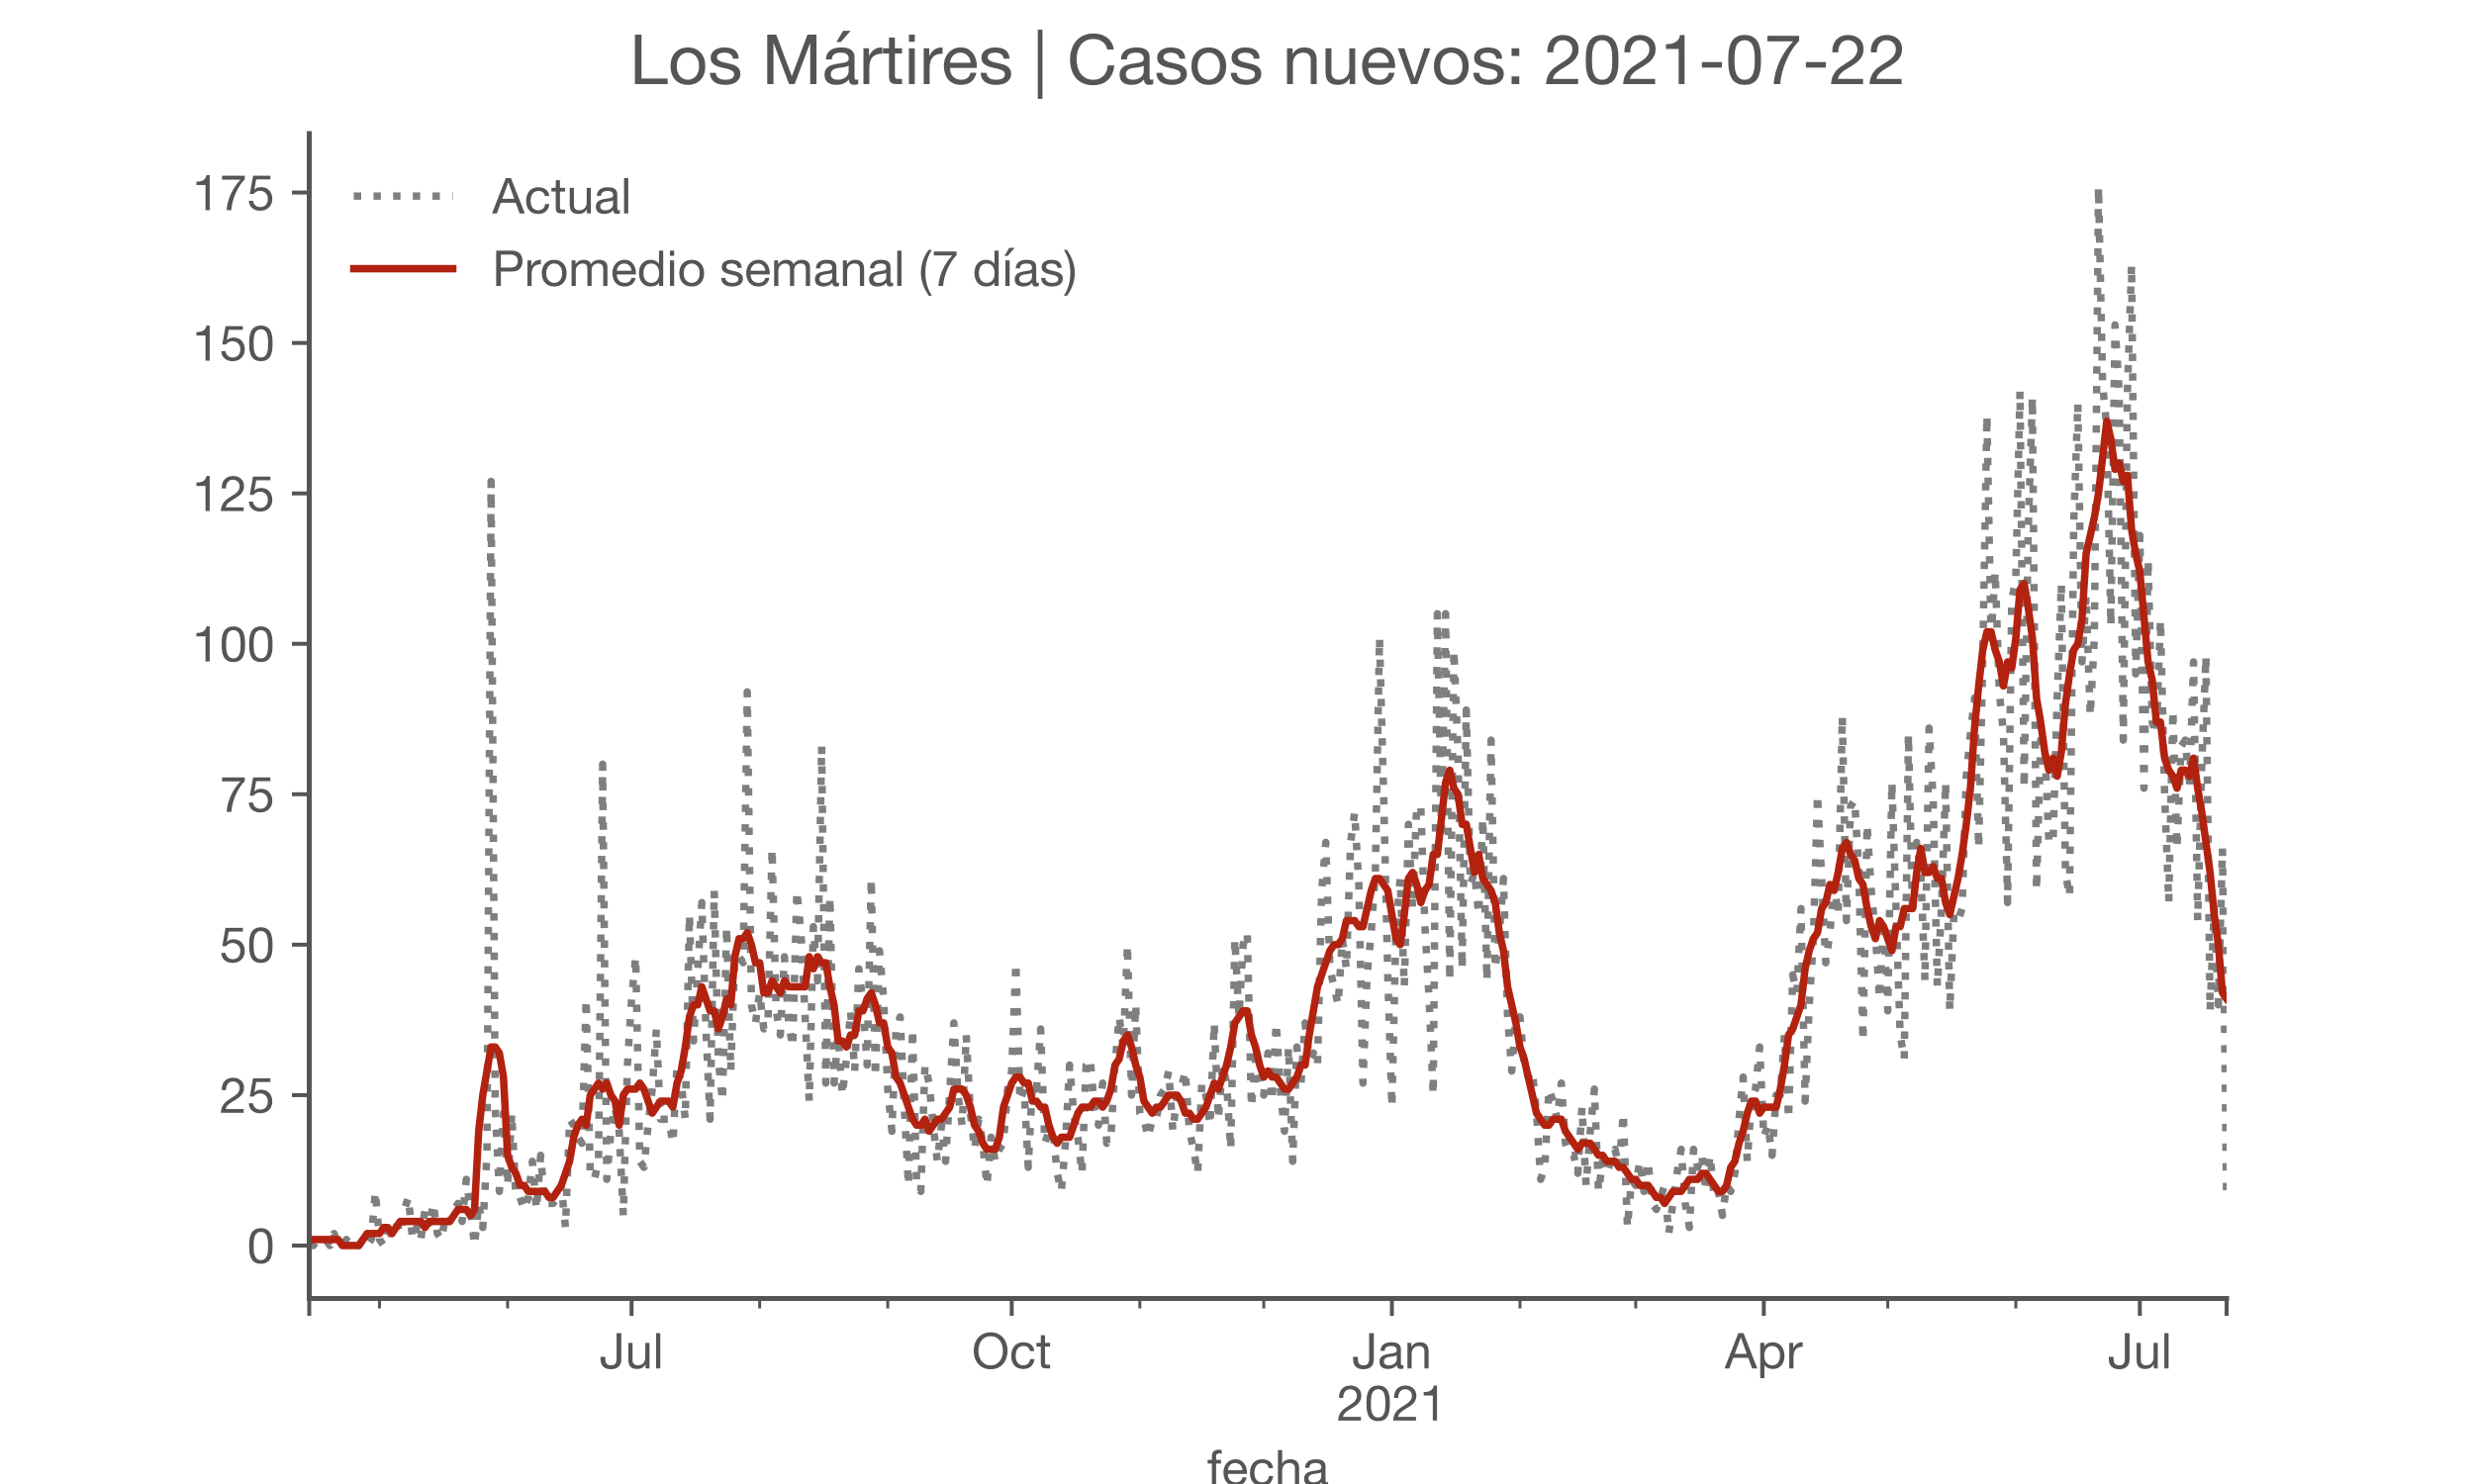 <?xml version="1.0" encoding="utf-8" standalone="no"?>
<!DOCTYPE svg PUBLIC "-//W3C//DTD SVG 1.1//EN"
  "http://www.w3.org/Graphics/SVG/1.1/DTD/svg11.dtd">
<!-- Created with matplotlib (https://matplotlib.org/) -->
<svg height="300pt" version="1.1" viewBox="0 0 500 300" width="500pt" xmlns="http://www.w3.org/2000/svg" xmlns:xlink="http://www.w3.org/1999/xlink">
 <defs>
  <style type="text/css">*{stroke-linecap:butt;stroke-linejoin:round;}</style>
 </defs>
 <g id="figure_1">
  <g id="patch_1">
   <path d="M 0 300 
L 500 300 
L 500 0 
L 0 0 
z
" style="fill:#ffffff;"/>
  </g>
  <g id="axes_1">
   <g id="patch_2">
    <path d="M 62.5 262.5 
L 450 262.5 
L 450 27 
L 62.5 27 
z
" style="fill:#ffffff;"/>
   </g>
   <g id="matplotlib.axis_1">
    <g id="xtick_1">
     <g id="line2d_1">
      <defs>
       <path d="M 0 0 
L 0 3.5 
" id="m7f5e886ab8" style="stroke:#555555;stroke-width:0.8;"/>
      </defs>
      <g>
       <use style="fill:#555555;stroke:#555555;stroke-width:0.8;" x="62.5" xlink:href="#m7f5e886ab8" y="262.5"/>
      </g>
     </g>
    </g>
    <g id="xtick_2">
     <g id="line2d_2">
      <g>
       <use style="fill:#555555;stroke:#555555;stroke-width:0.8;" x="127.64" xlink:href="#m7f5e886ab8" y="262.5"/>
      </g>
     </g>
     <g id="text_1">
      <!-- Jul -->
      <g style="fill:#555555;" transform="translate(121.155 276.641)scale(0.1 -0.1)">
       <defs>
        <path d="M 44.094 17.797 
L 44.094 71.406 
L 34.594 71.406 
L 34.594 19.203 
Q 34.594 13.297 32.141 9.797 
Q 29.703 6.297 23.203 6.297 
Q 19.703 6.297 17.453 7.344 
Q 15.203 8.406 13.953 10.297 
Q 12.703 12.203 12.203 14.797 
Q 11.703 17.406 11.703 20.5 
L 11.703 23.5 
L 2.203 23.5 
L 2.203 19.094 
Q 2.203 8.906 7.594 3.656 
Q 13 -1.594 23 -1.594 
Q 29 -1.594 33.047 0.047 
Q 37.094 1.703 39.547 4.453 
Q 42 7.203 43.047 10.703 
Q 44.094 14.203 44.094 17.797 
z
" id="HelveticaNeue-74"/>
        <path d="M 49.203 0 
L 49.203 51.703 
L 40.703 51.703 
L 40.703 22.5 
Q 40.703 19 39.75 16.047 
Q 38.797 13.094 36.891 10.891 
Q 35 8.703 32.141 7.5 
Q 29.297 6.297 25.406 6.297 
Q 20.5 6.297 17.703 9.094 
Q 14.906 11.906 14.906 16.703 
L 14.906 51.703 
L 6.406 51.703 
L 6.406 17.703 
Q 6.406 13.5 7.25 10.047 
Q 8.094 6.594 10.188 4.094 
Q 12.297 1.594 15.688 0.25 
Q 19.094 -1.094 24.203 -1.094 
Q 29.906 -1.094 34.094 1.156 
Q 38.297 3.406 41 8.203 
L 41.203 8.203 
L 41.203 0 
z
" id="HelveticaNeue-117"/>
        <path d="M 6.906 71.406 
L 6.906 0 
L 15.406 0 
L 15.406 71.406 
z
" id="HelveticaNeue-108"/>
       </defs>
       <use xlink:href="#HelveticaNeue-74"/>
       <use x="51.9" xlink:href="#HelveticaNeue-117"/>
       <use x="107.5" xlink:href="#HelveticaNeue-108"/>
      </g>
     </g>
    </g>
    <g id="xtick_3">
     <g id="line2d_3">
      <g>
       <use style="fill:#555555;stroke:#555555;stroke-width:0.8;" x="204.472" xlink:href="#m7f5e886ab8" y="262.5"/>
      </g>
     </g>
     <g id="text_2">
      <!-- Oct -->
      <g style="fill:#555555;" transform="translate(196.412 276.641)scale(0.1 -0.1)">
       <defs>
        <path d="M 13.297 35.703 
Q 13.297 41.094 14.688 46.344 
Q 16.094 51.594 19.094 55.797 
Q 22.094 60 26.797 62.547 
Q 31.5 65.094 38 65.094 
Q 44.5 65.094 49.203 62.547 
Q 53.906 60 56.906 55.797 
Q 59.906 51.594 61.297 46.344 
Q 62.703 41.094 62.703 35.703 
Q 62.703 30.297 61.297 25.047 
Q 59.906 19.797 56.906 15.594 
Q 53.906 11.406 49.203 8.844 
Q 44.5 6.297 38 6.297 
Q 31.5 6.297 26.797 8.844 
Q 22.094 11.406 19.094 15.594 
Q 16.094 19.797 14.688 25.047 
Q 13.297 30.297 13.297 35.703 
z
M 3.797 35.703 
Q 3.797 28.406 5.938 21.656 
Q 8.094 14.906 12.391 9.703 
Q 16.703 4.5 23.094 1.453 
Q 29.5 -1.594 38 -1.594 
Q 46.5 -1.594 52.891 1.453 
Q 59.297 4.5 63.594 9.703 
Q 67.906 14.906 70.047 21.656 
Q 72.203 28.406 72.203 35.703 
Q 72.203 43 70.047 49.75 
Q 67.906 56.5 63.594 61.703 
Q 59.297 66.906 52.891 70 
Q 46.5 73.094 38 73.094 
Q 29.5 73.094 23.094 70 
Q 16.703 66.906 12.391 61.703 
Q 8.094 56.5 5.938 49.75 
Q 3.797 43 3.797 35.703 
z
" id="HelveticaNeue-79"/>
        <path d="M 41.5 35.094 
L 50.297 35.094 
Q 49.797 39.703 47.891 43.047 
Q 46 46.406 43.047 48.594 
Q 40.094 50.797 36.25 51.844 
Q 32.406 52.906 28 52.906 
Q 21.906 52.906 17.297 50.75 
Q 12.703 48.594 9.641 44.844 
Q 6.594 41.094 5.094 36.047 
Q 3.594 31 3.594 25.203 
Q 3.594 19.406 5.141 14.547 
Q 6.703 9.703 9.75 6.203 
Q 12.797 2.703 17.344 0.797 
Q 21.906 -1.094 27.797 -1.094 
Q 37.703 -1.094 43.453 4.094 
Q 49.203 9.297 50.594 18.906 
L 41.906 18.906 
Q 41.094 12.906 37.547 9.594 
Q 34 6.297 27.703 6.297 
Q 23.703 6.297 20.797 7.891 
Q 17.906 9.5 16.094 12.141 
Q 14.297 14.797 13.438 18.188 
Q 12.594 21.594 12.594 25.203 
Q 12.594 29.094 13.391 32.75 
Q 14.203 36.406 16.047 39.203 
Q 17.906 42 21 43.703 
Q 24.094 45.406 28.703 45.406 
Q 34.094 45.406 37.297 42.703 
Q 40.5 40 41.5 35.094 
z
" id="HelveticaNeue-99"/>
        <path d="M 18.203 51.703 
L 18.203 67.203 
L 9.703 67.203 
L 9.703 51.703 
L 0.906 51.703 
L 0.906 44.203 
L 9.703 44.203 
L 9.703 11.297 
Q 9.703 7.703 10.391 5.5 
Q 11.094 3.297 12.547 2.094 
Q 14 0.906 16.344 0.453 
Q 18.703 0 22 0 
L 28.5 0 
L 28.5 7.5 
L 24.594 7.5 
Q 22.594 7.5 21.344 7.641 
Q 20.094 7.797 19.391 8.297 
Q 18.703 8.797 18.453 9.688 
Q 18.203 10.594 18.203 12.094 
L 18.203 44.203 
L 28.5 44.203 
L 28.5 51.703 
z
" id="HelveticaNeue-116"/>
       </defs>
       <use xlink:href="#HelveticaNeue-79"/>
       <use x="76" xlink:href="#HelveticaNeue-99"/>
       <use x="129.7" xlink:href="#HelveticaNeue-116"/>
      </g>
     </g>
    </g>
    <g id="xtick_4">
     <g id="line2d_4">
      <g>
       <use style="fill:#555555;stroke:#555555;stroke-width:0.8;" x="281.304" xlink:href="#m7f5e886ab8" y="262.5"/>
      </g>
     </g>
     <g id="text_3">
      <!-- Jan -->
      <g style="fill:#555555;" transform="translate(273.244 276.641)scale(0.1 -0.1)">
       <defs>
        <path d="M 52.203 0.203 
Q 50 -1.094 46.094 -1.094 
Q 42.797 -1.094 40.844 0.75 
Q 38.906 2.594 38.906 6.797 
Q 35.406 2.594 30.75 0.75 
Q 26.094 -1.094 20.703 -1.094 
Q 17.203 -1.094 14.047 -0.297 
Q 10.906 0.5 8.594 2.203 
Q 6.297 3.906 4.938 6.656 
Q 3.594 9.406 3.594 13.297 
Q 3.594 17.703 5.094 20.5 
Q 6.594 23.297 9.047 25.047 
Q 11.5 26.797 14.641 27.688 
Q 17.797 28.594 21.094 29.203 
Q 24.594 29.906 27.75 30.25 
Q 30.906 30.594 33.297 31.25 
Q 35.703 31.906 37.094 33.156 
Q 38.5 34.406 38.5 36.797 
Q 38.5 39.594 37.453 41.297 
Q 36.406 43 34.75 43.891 
Q 33.094 44.797 31.047 45.094 
Q 29 45.406 27 45.406 
Q 21.594 45.406 18 43.344 
Q 14.406 41.297 14.094 35.594 
L 5.594 35.594 
Q 5.797 40.406 7.594 43.703 
Q 9.406 47 12.406 49.047 
Q 15.406 51.094 19.25 52 
Q 23.094 52.906 27.5 52.906 
Q 31 52.906 34.453 52.406 
Q 37.906 51.906 40.703 50.344 
Q 43.5 48.797 45.203 46 
Q 46.906 43.203 46.906 38.703 
L 46.906 12.094 
Q 46.906 9.094 47.25 7.688 
Q 47.594 6.297 49.594 6.297 
Q 50.703 6.297 52.203 6.797 
z
M 38.406 26.703 
Q 36.797 25.5 34.188 24.953 
Q 31.594 24.406 28.75 24.047 
Q 25.906 23.703 23 23.25 
Q 20.094 22.797 17.797 21.797 
Q 15.5 20.797 14.047 18.938 
Q 12.594 17.094 12.594 13.906 
Q 12.594 11.797 13.438 10.344 
Q 14.297 8.906 15.641 8 
Q 17 7.094 18.797 6.688 
Q 20.594 6.297 22.594 6.297 
Q 26.797 6.297 29.797 7.438 
Q 32.797 8.594 34.688 10.344 
Q 36.594 12.094 37.5 14.141 
Q 38.406 16.203 38.406 18 
z
" id="HelveticaNeue-97"/>
        <path d="M 6.406 51.703 
L 6.406 0 
L 14.906 0 
L 14.906 29.203 
Q 14.906 32.703 15.844 35.641 
Q 16.797 38.594 18.688 40.797 
Q 20.594 43 23.438 44.203 
Q 26.297 45.406 30.203 45.406 
Q 35.094 45.406 37.891 42.594 
Q 40.703 39.797 40.703 35 
L 40.703 0 
L 49.203 0 
L 49.203 34 
Q 49.203 38.203 48.344 41.641 
Q 47.5 45.094 45.391 47.594 
Q 43.297 50.094 39.891 51.5 
Q 36.5 52.906 31.406 52.906 
Q 19.906 52.906 14.594 43.5 
L 14.406 43.5 
L 14.406 51.703 
z
" id="HelveticaNeue-110"/>
       </defs>
       <use xlink:href="#HelveticaNeue-74"/>
       <use x="51.9" xlink:href="#HelveticaNeue-97"/>
       <use x="105.6" xlink:href="#HelveticaNeue-110"/>
      </g>
      <!-- 2021 -->
      <g style="fill:#555555;" transform="translate(270.185 287.18)scale(0.1 -0.1)">
       <defs>
        <path d="M 4.406 45.797 
L 12.906 45.797 
Q 12.797 49 13.547 52.141 
Q 14.297 55.297 16 57.797 
Q 17.703 60.297 20.344 61.844 
Q 23 63.406 26.703 63.406 
Q 29.5 63.406 32 62.5 
Q 34.5 61.594 36.344 59.891 
Q 38.203 58.203 39.297 55.844 
Q 40.406 53.5 40.406 50.594 
Q 40.406 46.906 39.25 44.094 
Q 38.094 41.297 35.844 38.891 
Q 33.594 36.5 30.188 34.141 
Q 26.797 31.797 22.297 29 
Q 18.594 26.797 15.188 24.297 
Q 11.797 21.797 9.094 18.5 
Q 6.406 15.203 4.656 10.75 
Q 2.906 6.297 2.406 0 
L 48.703 0 
L 48.703 7.5 
L 12.297 7.5 
Q 12.906 10.797 14.844 13.344 
Q 16.797 15.906 19.547 18.094 
Q 22.297 20.297 25.594 22.25 
Q 28.906 24.203 32.203 26.203 
Q 35.5 28.297 38.594 30.594 
Q 41.703 32.906 44.094 35.75 
Q 46.5 38.594 47.953 42.188 
Q 49.406 45.797 49.406 50.5 
Q 49.406 55.5 47.656 59.297 
Q 45.906 63.094 42.906 65.641 
Q 39.906 68.203 35.844 69.547 
Q 31.797 70.906 27.203 70.906 
Q 21.594 70.906 17.188 69 
Q 12.797 67.094 9.844 63.75 
Q 6.906 60.406 5.5 55.797 
Q 4.094 51.203 4.406 45.797 
z
" id="HelveticaNeue-50"/>
        <path d="M 13.203 34.906 
Q 13.203 37.5 13.25 40.641 
Q 13.297 43.797 13.75 46.938 
Q 14.203 50.094 15.047 53.094 
Q 15.906 56.094 17.547 58.344 
Q 19.203 60.594 21.703 62 
Q 24.203 63.406 27.797 63.406 
Q 31.406 63.406 33.906 62 
Q 36.406 60.594 38.047 58.344 
Q 39.703 56.094 40.547 53.094 
Q 41.406 50.094 41.844 46.938 
Q 42.297 43.797 42.344 40.641 
Q 42.406 37.5 42.406 34.906 
Q 42.406 30.906 42.156 25.953 
Q 41.906 21 40.547 16.641 
Q 39.203 12.297 36.203 9.297 
Q 33.203 6.297 27.797 6.297 
Q 22.406 6.297 19.406 9.297 
Q 16.406 12.297 15.047 16.641 
Q 13.703 21 13.453 25.953 
Q 13.203 30.906 13.203 34.906 
z
M 4.203 34.797 
Q 4.203 30.906 4.391 26.703 
Q 4.594 22.5 5.391 18.5 
Q 6.203 14.5 7.703 10.953 
Q 9.203 7.406 11.797 4.703 
Q 14.406 2 18.344 0.453 
Q 22.297 -1.094 27.797 -1.094 
Q 33.406 -1.094 37.297 0.453 
Q 41.203 2 43.797 4.703 
Q 46.406 7.406 47.906 10.953 
Q 49.406 14.5 50.203 18.5 
Q 51 22.5 51.203 26.703 
Q 51.406 30.906 51.406 34.797 
Q 51.406 38.703 51.203 42.891 
Q 51 47.094 50.203 51.094 
Q 49.406 55.094 47.906 58.688 
Q 46.406 62.297 43.797 65 
Q 41.203 67.703 37.25 69.297 
Q 33.297 70.906 27.797 70.906 
Q 22.297 70.906 18.344 69.297 
Q 14.406 67.703 11.797 65 
Q 9.203 62.297 7.703 58.688 
Q 6.203 55.094 5.391 51.094 
Q 4.594 47.094 4.391 42.891 
Q 4.203 38.703 4.203 34.797 
z
" id="HelveticaNeue-48"/>
        <path d="M 35.594 0 
L 35.594 70.906 
L 29.094 70.906 
Q 28.406 66.906 26.5 64.297 
Q 24.594 61.703 21.844 60.203 
Q 19.094 58.703 15.688 58.141 
Q 12.297 57.594 8.703 57.594 
L 8.703 50.797 
L 27.094 50.797 
L 27.094 0 
z
" id="HelveticaNeue-49"/>
       </defs>
       <use xlink:href="#HelveticaNeue-50"/>
       <use x="55.6" xlink:href="#HelveticaNeue-48"/>
       <use x="111.2" xlink:href="#HelveticaNeue-50"/>
       <use x="166.8" xlink:href="#HelveticaNeue-49"/>
      </g>
     </g>
    </g>
    <g id="xtick_5">
     <g id="line2d_5">
      <g>
       <use style="fill:#555555;stroke:#555555;stroke-width:0.8;" x="356.466" xlink:href="#m7f5e886ab8" y="262.5"/>
      </g>
     </g>
     <g id="text_4">
      <!-- Apr -->
      <g style="fill:#555555;" transform="translate(348.596 276.641)scale(0.1 -0.1)">
       <defs>
        <path d="M 20.094 29.5 
L 32.203 62.797 
L 32.406 62.797 
L 44.297 29.5 
z
M 27.203 71.406 
L -0.594 0 
L 9.094 0 
L 17.094 21.5 
L 47.297 21.5 
L 55.094 0 
L 65.594 0 
L 37.703 71.406 
z
" id="HelveticaNeue-65"/>
        <path d="M 6.703 51.703 
L 6.703 -19.703 
L 15.203 -19.703 
L 15.203 6.906 
L 15.406 6.906 
Q 16.797 4.594 18.844 3.047 
Q 20.906 1.5 23.203 0.594 
Q 25.5 -0.297 27.844 -0.688 
Q 30.203 -1.094 32.094 -1.094 
Q 38 -1.094 42.453 1 
Q 46.906 3.094 49.844 6.75 
Q 52.797 10.406 54.25 15.297 
Q 55.703 20.203 55.703 25.703 
Q 55.703 31.203 54.203 36.094 
Q 52.703 41 49.75 44.75 
Q 46.797 48.5 42.344 50.703 
Q 37.906 52.906 31.906 52.906 
Q 26.5 52.906 22 50.953 
Q 17.5 49 15.406 44.703 
L 15.203 44.703 
L 15.203 51.703 
z
M 46.703 26.297 
Q 46.703 22.5 45.891 18.891 
Q 45.094 15.297 43.297 12.5 
Q 41.5 9.703 38.547 8 
Q 35.594 6.297 31.203 6.297 
Q 26.797 6.297 23.688 7.938 
Q 20.594 9.594 18.641 12.297 
Q 16.703 15 15.797 18.547 
Q 14.906 22.094 14.906 25.906 
Q 14.906 29.5 15.75 33 
Q 16.594 36.5 18.5 39.25 
Q 20.406 42 23.406 43.703 
Q 26.406 45.406 30.703 45.406 
Q 34.797 45.406 37.844 43.797 
Q 40.906 42.203 42.844 39.5 
Q 44.797 36.797 45.75 33.344 
Q 46.703 29.906 46.703 26.297 
z
" id="HelveticaNeue-112"/>
        <path d="M 6.094 51.703 
L 6.094 0 
L 14.594 0 
L 14.594 23 
Q 14.594 28 15.594 31.844 
Q 16.594 35.703 18.797 38.391 
Q 21 41.094 24.594 42.5 
Q 28.203 43.906 33.297 43.906 
L 33.297 52.906 
Q 26.406 53.094 21.906 50.094 
Q 17.406 47.094 14.297 40.797 
L 14.094 40.797 
L 14.094 51.703 
z
" id="HelveticaNeue-114"/>
       </defs>
       <use xlink:href="#HelveticaNeue-65"/>
       <use x="64.8" xlink:href="#HelveticaNeue-112"/>
       <use x="124.1" xlink:href="#HelveticaNeue-114"/>
      </g>
     </g>
    </g>
    <g id="xtick_6">
     <g id="line2d_6">
      <g>
       <use style="fill:#555555;stroke:#555555;stroke-width:0.8;" x="432.462" xlink:href="#m7f5e886ab8" y="262.5"/>
      </g>
     </g>
     <g id="text_5">
      <!-- Jul -->
      <g style="fill:#555555;" transform="translate(425.977 276.641)scale(0.1 -0.1)">
       <use xlink:href="#HelveticaNeue-74"/>
       <use x="51.9" xlink:href="#HelveticaNeue-117"/>
       <use x="107.5" xlink:href="#HelveticaNeue-108"/>
      </g>
     </g>
    </g>
    <g id="xtick_7">
     <g id="line2d_7">
      <g>
       <use style="fill:#555555;stroke:#555555;stroke-width:0.8;" x="450" xlink:href="#m7f5e886ab8" y="262.5"/>
      </g>
     </g>
    </g>
    <g id="xtick_8">
     <g id="line2d_8">
      <defs>
       <path d="M 0 0 
L 0 2 
" id="m042c0985df" style="stroke:#555555;stroke-width:0.6;"/>
      </defs>
      <g>
       <use style="fill:#555555;stroke:#555555;stroke-width:0.6;" x="76.697" xlink:href="#m042c0985df" y="262.5"/>
      </g>
     </g>
    </g>
    <g id="xtick_9">
     <g id="line2d_9">
      <g>
       <use style="fill:#555555;stroke:#555555;stroke-width:0.6;" x="102.586" xlink:href="#m042c0985df" y="262.5"/>
      </g>
     </g>
    </g>
    <g id="xtick_10">
     <g id="line2d_10">
      <g>
       <use style="fill:#555555;stroke:#555555;stroke-width:0.6;" x="153.529" xlink:href="#m042c0985df" y="262.5"/>
      </g>
     </g>
    </g>
    <g id="xtick_11">
     <g id="line2d_11">
      <g>
       <use style="fill:#555555;stroke:#555555;stroke-width:0.6;" x="179.418" xlink:href="#m042c0985df" y="262.5"/>
      </g>
     </g>
    </g>
    <g id="xtick_12">
     <g id="line2d_12">
      <g>
       <use style="fill:#555555;stroke:#555555;stroke-width:0.6;" x="230.361" xlink:href="#m042c0985df" y="262.5"/>
      </g>
     </g>
    </g>
    <g id="xtick_13">
     <g id="line2d_13">
      <g>
       <use style="fill:#555555;stroke:#555555;stroke-width:0.6;" x="255.415" xlink:href="#m042c0985df" y="262.5"/>
      </g>
     </g>
    </g>
    <g id="xtick_14">
     <g id="line2d_14">
      <g>
       <use style="fill:#555555;stroke:#555555;stroke-width:0.6;" x="307.193" xlink:href="#m042c0985df" y="262.5"/>
      </g>
     </g>
    </g>
    <g id="xtick_15">
     <g id="line2d_15">
      <g>
       <use style="fill:#555555;stroke:#555555;stroke-width:0.6;" x="330.577" xlink:href="#m042c0985df" y="262.5"/>
      </g>
     </g>
    </g>
    <g id="xtick_16">
     <g id="line2d_16">
      <g>
       <use style="fill:#555555;stroke:#555555;stroke-width:0.6;" x="381.519" xlink:href="#m042c0985df" y="262.5"/>
      </g>
     </g>
    </g>
    <g id="xtick_17">
     <g id="line2d_17">
      <g>
       <use style="fill:#555555;stroke:#555555;stroke-width:0.6;" x="407.408" xlink:href="#m042c0985df" y="262.5"/>
      </g>
     </g>
    </g>
    <g id="text_6">
     <!-- fecha -->
     <g style="fill:#555555;" transform="translate(243.935 300.291)scale(0.1 -0.1)">
      <defs>
       <path d="M 9.906 44.203 
L 9.906 0 
L 18.406 0 
L 18.406 44.203 
L 28.406 44.203 
L 28.406 51.703 
L 18.406 51.703 
L 18.406 58.906 
Q 18.406 62.297 20.094 63.5 
Q 21.797 64.703 24.906 64.703 
Q 26 64.703 27.297 64.547 
Q 28.594 64.406 29.703 64 
L 29.703 71.406 
Q 28.5 71.797 26.953 72 
Q 25.406 72.203 24.203 72.203 
Q 17.203 72.203 13.547 68.953 
Q 9.906 65.703 9.906 59.406 
L 9.906 51.703 
L 1.203 51.703 
L 1.203 44.203 
z
" id="HelveticaNeue-102"/>
       <path d="M 42.297 30.797 
L 12.594 30.797 
Q 12.797 33.797 13.891 36.438 
Q 15 39.094 16.891 41.094 
Q 18.797 43.094 21.438 44.25 
Q 24.094 45.406 27.406 45.406 
Q 30.594 45.406 33.25 44.25 
Q 35.906 43.094 37.844 41.141 
Q 39.797 39.203 40.938 36.5 
Q 42.094 33.797 42.297 30.797 
z
M 50.5 16.406 
L 42.094 16.406 
Q 41 11.297 37.547 8.797 
Q 34.094 6.297 28.703 6.297 
Q 24.5 6.297 21.391 7.688 
Q 18.297 9.094 16.297 11.438 
Q 14.297 13.797 13.391 16.844 
Q 12.5 19.906 12.594 23.297 
L 51.297 23.297 
Q 51.5 28 50.453 33.203 
Q 49.406 38.406 46.656 42.797 
Q 43.906 47.203 39.344 50.047 
Q 34.797 52.906 27.906 52.906 
Q 22.594 52.906 18.141 50.906 
Q 13.703 48.906 10.453 45.297 
Q 7.203 41.703 5.391 36.797 
Q 3.594 31.906 3.594 26 
Q 3.797 20.094 5.344 15.094 
Q 6.906 10.094 10 6.5 
Q 13.094 2.906 17.641 0.906 
Q 22.203 -1.094 28.406 -1.094 
Q 37.203 -1.094 43 3.297 
Q 48.797 7.703 50.5 16.406 
z
" id="HelveticaNeue-101"/>
       <path d="M 6.406 71.406 
L 6.406 0 
L 14.906 0 
L 14.906 29.203 
Q 14.906 32.703 15.844 35.641 
Q 16.797 38.594 18.688 40.797 
Q 20.594 43 23.438 44.203 
Q 26.297 45.406 30.203 45.406 
Q 35.094 45.406 37.891 42.594 
Q 40.703 39.797 40.703 35 
L 40.703 0 
L 49.203 0 
L 49.203 34 
Q 49.203 38.203 48.344 41.641 
Q 47.5 45.094 45.391 47.594 
Q 43.297 50.094 39.891 51.5 
Q 36.5 52.906 31.406 52.906 
Q 29.094 52.906 26.641 52.406 
Q 24.203 51.906 21.953 50.844 
Q 19.703 49.797 17.891 48.141 
Q 16.094 46.5 15.094 44.094 
L 14.906 44.094 
L 14.906 71.406 
z
" id="HelveticaNeue-104"/>
      </defs>
      <use xlink:href="#HelveticaNeue-102"/>
      <use x="29.6" xlink:href="#HelveticaNeue-101"/>
      <use x="83.3" xlink:href="#HelveticaNeue-99"/>
      <use x="137" xlink:href="#HelveticaNeue-104"/>
      <use x="192.6" xlink:href="#HelveticaNeue-97"/>
     </g>
    </g>
   </g>
   <g id="matplotlib.axis_2">
    <g id="ytick_1">
     <g id="line2d_18">
      <defs>
       <path d="M 0 0 
L -3.5 0 
" id="m186959554f" style="stroke:#555555;stroke-width:0.8;"/>
      </defs>
      <g>
       <use style="fill:#555555;stroke:#555555;stroke-width:0.8;" x="62.5" xlink:href="#m186959554f" y="251.795"/>
      </g>
     </g>
     <g id="text_7">
      <!-- 0 -->
      <g style="fill:#555555;" transform="translate(49.941 255.366)scale(0.1 -0.1)">
       <use xlink:href="#HelveticaNeue-48"/>
      </g>
     </g>
    </g>
    <g id="ytick_2">
     <g id="line2d_19">
      <g>
       <use style="fill:#555555;stroke:#555555;stroke-width:0.8;" x="62.5" xlink:href="#m186959554f" y="221.385"/>
      </g>
     </g>
     <g id="text_8">
      <!-- 25 -->
      <g style="fill:#555555;" transform="translate(44.381 224.955)scale(0.1 -0.1)">
       <defs>
        <path d="M 47 62.203 
L 47 69.703 
L 12 69.703 
L 5.406 32.906 
L 12.703 32.5 
Q 15.203 35.5 18.453 37.344 
Q 21.703 39.203 25.906 39.203 
Q 29.5 39.203 32.453 38 
Q 35.406 36.797 37.5 34.641 
Q 39.594 32.5 40.75 29.547 
Q 41.906 26.594 41.906 23.094 
Q 41.906 18.906 40.703 15.75 
Q 39.5 12.594 37.453 10.5 
Q 35.406 8.406 32.656 7.344 
Q 29.906 6.297 26.906 6.297 
Q 23.703 6.297 21.047 7.25 
Q 18.406 8.203 16.453 9.953 
Q 14.5 11.703 13.344 14.047 
Q 12.203 16.406 12 19.094 
L 3.5 19.094 
Q 3.594 14.297 5.391 10.5 
Q 7.203 6.703 10.297 4.141 
Q 13.406 1.594 17.453 0.25 
Q 21.5 -1.094 26.094 -1.094 
Q 32.297 -1.094 36.938 0.844 
Q 41.594 2.797 44.688 6.094 
Q 47.797 9.406 49.344 13.656 
Q 50.906 17.906 50.906 22.406 
Q 50.906 28.5 49.094 33.047 
Q 47.297 37.594 44.188 40.641 
Q 41.094 43.703 36.891 45.203 
Q 32.703 46.703 28 46.703 
Q 24.406 46.703 20.75 45.453 
Q 17.094 44.203 14.797 41.594 
L 14.594 41.797 
L 18.406 62.203 
z
" id="HelveticaNeue-53"/>
       </defs>
       <use xlink:href="#HelveticaNeue-50"/>
       <use x="55.6" xlink:href="#HelveticaNeue-53"/>
      </g>
     </g>
    </g>
    <g id="ytick_3">
     <g id="line2d_20">
      <g>
       <use style="fill:#555555;stroke:#555555;stroke-width:0.8;" x="62.5" xlink:href="#m186959554f" y="190.974"/>
      </g>
     </g>
     <g id="text_9">
      <!-- 50 -->
      <g style="fill:#555555;" transform="translate(44.381 194.544)scale(0.1 -0.1)">
       <use xlink:href="#HelveticaNeue-53"/>
       <use x="55.6" xlink:href="#HelveticaNeue-48"/>
      </g>
     </g>
    </g>
    <g id="ytick_4">
     <g id="line2d_21">
      <g>
       <use style="fill:#555555;stroke:#555555;stroke-width:0.8;" x="62.5" xlink:href="#m186959554f" y="160.564"/>
      </g>
     </g>
     <g id="text_10">
      <!-- 75 -->
      <g style="fill:#555555;" transform="translate(44.381 164.134)scale(0.1 -0.1)">
       <defs>
        <path d="M 50.906 62.406 
L 50.906 69.703 
L 5 69.703 
L 5 61.703 
L 42.203 61.703 
Q 36.594 55.797 31.75 48.797 
Q 26.906 41.797 23.203 33.938 
Q 19.5 26.094 17.141 17.547 
Q 14.797 9 14.203 0 
L 23.703 0 
Q 24.203 8.297 26.5 17.094 
Q 28.797 25.906 32.438 34.203 
Q 36.094 42.5 40.797 49.797 
Q 45.5 57.094 50.906 62.406 
z
" id="HelveticaNeue-55"/>
       </defs>
       <use xlink:href="#HelveticaNeue-55"/>
       <use x="55.6" xlink:href="#HelveticaNeue-53"/>
      </g>
     </g>
    </g>
    <g id="ytick_5">
     <g id="line2d_22">
      <g>
       <use style="fill:#555555;stroke:#555555;stroke-width:0.8;" x="62.5" xlink:href="#m186959554f" y="130.153"/>
      </g>
     </g>
     <g id="text_11">
      <!-- 100 -->
      <g style="fill:#555555;" transform="translate(38.822 133.723)scale(0.1 -0.1)">
       <use xlink:href="#HelveticaNeue-49"/>
       <use x="55.6" xlink:href="#HelveticaNeue-48"/>
       <use x="111.2" xlink:href="#HelveticaNeue-48"/>
      </g>
     </g>
    </g>
    <g id="ytick_6">
     <g id="line2d_23">
      <g>
       <use style="fill:#555555;stroke:#555555;stroke-width:0.8;" x="62.5" xlink:href="#m186959554f" y="99.742"/>
      </g>
     </g>
     <g id="text_12">
      <!-- 125 -->
      <g style="fill:#555555;" transform="translate(38.822 103.313)scale(0.1 -0.1)">
       <use xlink:href="#HelveticaNeue-49"/>
       <use x="55.6" xlink:href="#HelveticaNeue-50"/>
       <use x="111.2" xlink:href="#HelveticaNeue-53"/>
      </g>
     </g>
    </g>
    <g id="ytick_7">
     <g id="line2d_24">
      <g>
       <use style="fill:#555555;stroke:#555555;stroke-width:0.8;" x="62.5" xlink:href="#m186959554f" y="69.332"/>
      </g>
     </g>
     <g id="text_13">
      <!-- 150 -->
      <g style="fill:#555555;" transform="translate(38.822 72.902)scale(0.1 -0.1)">
       <use xlink:href="#HelveticaNeue-49"/>
       <use x="55.6" xlink:href="#HelveticaNeue-53"/>
       <use x="111.2" xlink:href="#HelveticaNeue-48"/>
      </g>
     </g>
    </g>
    <g id="ytick_8">
     <g id="line2d_25">
      <g>
       <use style="fill:#555555;stroke:#555555;stroke-width:0.8;" x="62.5" xlink:href="#m186959554f" y="38.921"/>
      </g>
     </g>
     <g id="text_14">
      <!-- 175 -->
      <g style="fill:#555555;" transform="translate(38.822 42.491)scale(0.1 -0.1)">
       <use xlink:href="#HelveticaNeue-49"/>
       <use x="55.6" xlink:href="#HelveticaNeue-55"/>
       <use x="111.2" xlink:href="#HelveticaNeue-53"/>
      </g>
     </g>
    </g>
   </g>
   <g id="line2d_26">
    <path clip-path="url(#p216aadcd17)" d="M 62.5 251.795 
L 63.335 251.795 
L 64.17 250.579 
L 65.841 250.579 
L 66.676 251.795 
L 67.511 249.363 
L 68.346 251.795 
L 69.181 251.795 
L 70.016 250.579 
L 70.851 251.795 
L 72.522 251.795 
L 73.357 250.579 
L 74.192 251.795 
L 75.027 250.579 
L 75.862 240.848 
L 76.697 250.579 
L 77.532 251.795 
L 78.367 249.363 
L 79.203 249.363 
L 80.038 246.93 
L 80.873 249.363 
L 81.708 244.497 
L 82.543 242.064 
L 83.378 250.579 
L 84.213 248.146 
L 85.048 250.579 
L 85.884 244.497 
L 86.719 248.146 
L 87.554 243.28 
L 88.389 249.363 
L 89.224 250.579 
L 90.059 245.713 
L 90.894 246.93 
L 91.73 244.497 
L 92.565 243.28 
L 93.4 246.93 
L 94.235 238.415 
L 95.07 244.497 
L 95.905 251.795 
L 96.74 243.28 
L 97.575 248.146 
L 98.411 233.549 
L 99.246 97.309 
L 100.081 223.818 
L 100.916 240.848 
L 101.751 225.034 
L 102.586 239.631 
L 103.421 225.034 
L 104.256 242.064 
L 105.092 242.064 
L 105.927 244.497 
L 106.762 242.064 
L 107.597 234.765 
L 108.432 244.497 
L 109.267 233.549 
L 110.102 243.28 
L 111.773 243.28 
L 112.608 242.064 
L 113.443 239.631 
L 114.278 248.146 
L 115.113 226.251 
L 115.948 227.467 
L 116.783 229.9 
L 117.619 231.116 
L 118.454 201.922 
L 119.289 237.198 
L 120.124 238.415 
L 120.959 234.765 
L 121.794 154.481 
L 122.629 238.415 
L 123.464 228.683 
L 124.3 223.818 
L 125.135 228.683 
L 125.97 245.713 
L 126.805 215.303 
L 127.64 201.922 
L 128.475 193.407 
L 129.31 234.765 
L 130.145 235.982 
L 130.981 227.467 
L 131.816 220.168 
L 132.651 208.004 
L 133.486 226.251 
L 135.156 226.251 
L 135.991 231.116 
L 136.827 215.303 
L 137.662 218.952 
L 138.497 226.251 
L 139.332 184.892 
L 140.167 210.437 
L 141.837 182.459 
L 142.672 208.004 
L 143.508 226.251 
L 144.343 180.026 
L 145.178 214.086 
L 146.013 222.601 
L 146.848 187.325 
L 147.683 216.519 
L 148.518 193.407 
L 149.353 193.407 
L 150.189 194.623 
L 151.024 139.884 
L 151.859 203.138 
L 152.694 206.788 
L 153.529 200.706 
L 154.364 208.004 
L 155.199 206.788 
L 156.034 171.511 
L 156.87 204.355 
L 157.705 209.221 
L 158.54 193.407 
L 159.375 206.788 
L 160.21 211.653 
L 161.045 180.026 
L 161.88 188.541 
L 163.551 222.601 
L 164.386 187.325 
L 165.221 198.273 
L 166.056 150.832 
L 166.891 218.952 
L 167.726 181.243 
L 168.561 218.952 
L 169.397 209.221 
L 170.232 221.385 
L 171.067 214.086 
L 171.902 204.355 
L 172.737 216.519 
L 173.572 195.84 
L 174.407 203.138 
L 175.242 215.303 
L 176.078 177.593 
L 176.913 217.736 
L 177.748 192.191 
L 178.583 201.922 
L 179.418 220.168 
L 180.253 228.683 
L 181.088 208.004 
L 181.923 205.571 
L 182.759 223.818 
L 183.594 239.631 
L 184.429 208.004 
L 185.264 239.631 
L 186.099 240.848 
L 186.934 215.303 
L 187.769 218.952 
L 188.605 227.467 
L 189.44 234.765 
L 190.275 227.467 
L 191.11 234.765 
L 192.78 206.788 
L 193.615 221.385 
L 194.45 227.467 
L 195.286 209.221 
L 196.121 225.034 
L 196.956 232.333 
L 197.791 226.251 
L 198.626 231.116 
L 199.461 239.631 
L 200.296 229.9 
L 201.131 234.765 
L 201.967 232.333 
L 202.802 231.116 
L 203.637 220.168 
L 204.472 216.519 
L 205.307 194.623 
L 206.142 222.601 
L 206.977 220.168 
L 207.812 235.982 
L 208.648 218.952 
L 209.483 220.168 
L 210.318 208.004 
L 211.153 231.116 
L 211.988 228.683 
L 212.823 228.683 
L 213.658 237.198 
L 214.494 240.848 
L 215.329 231.116 
L 216.164 215.303 
L 216.999 225.034 
L 217.834 229.9 
L 218.669 237.198 
L 219.504 215.303 
L 220.339 214.086 
L 221.175 223.818 
L 222.01 227.467 
L 222.845 218.952 
L 223.68 231.116 
L 224.515 229.9 
L 225.35 215.303 
L 226.185 205.571 
L 227.02 211.653 
L 227.856 190.974 
L 228.691 221.385 
L 229.526 203.138 
L 230.361 225.034 
L 231.196 226.251 
L 232.031 229.9 
L 232.866 226.251 
L 233.702 226.251 
L 234.537 221.385 
L 235.372 220.168 
L 236.207 216.519 
L 237.042 228.683 
L 237.877 221.385 
L 238.712 220.168 
L 239.547 216.519 
L 240.383 228.683 
L 241.218 232.333 
L 242.053 237.198 
L 242.888 218.952 
L 243.723 221.385 
L 244.558 227.467 
L 245.393 206.788 
L 246.228 226.251 
L 247.064 215.303 
L 247.899 218.952 
L 248.734 232.333 
L 249.569 189.758 
L 250.404 205.571 
L 251.239 190.974 
L 252.074 188.541 
L 252.909 223.818 
L 253.745 214.086 
L 255.415 221.385 
L 256.25 212.87 
L 257.085 222.601 
L 257.92 206.788 
L 258.755 220.168 
L 259.591 228.683 
L 260.426 211.653 
L 261.261 234.765 
L 262.096 211.653 
L 262.931 218.952 
L 263.766 206.788 
L 264.601 214.086 
L 265.436 212.87 
L 266.272 215.303 
L 267.107 180.026 
L 267.942 170.295 
L 268.777 195.84 
L 270.447 203.138 
L 271.282 189.758 
L 272.117 195.84 
L 272.953 170.295 
L 273.788 164.213 
L 274.623 178.81 
L 275.458 218.952 
L 276.293 197.056 
L 277.128 188.541 
L 277.963 176.377 
L 278.798 128.936 
L 279.634 160.564 
L 280.469 197.056 
L 281.304 223.818 
L 282.139 187.325 
L 282.974 177.593 
L 283.809 199.489 
L 284.644 166.646 
L 285.48 183.676 
L 286.315 162.996 
L 287.15 162.996 
L 287.985 187.325 
L 288.82 201.922 
L 289.655 221.385 
L 290.49 124.071 
L 291.325 167.862 
L 292.161 124.071 
L 292.996 198.273 
L 293.831 131.369 
L 294.666 152.049 
L 295.501 195.84 
L 296.336 143.534 
L 297.171 178.81 
L 298.006 176.377 
L 298.842 184.892 
L 299.677 165.429 
L 300.512 198.273 
L 301.347 149.616 
L 302.182 195.84 
L 303.017 188.541 
L 303.852 177.593 
L 304.688 205.571 
L 305.523 216.519 
L 306.358 205.571 
L 307.193 205.571 
L 308.028 215.303 
L 308.863 217.736 
L 309.698 216.519 
L 310.533 225.034 
L 311.369 238.415 
L 312.204 235.982 
L 313.039 220.168 
L 313.874 222.601 
L 314.709 226.251 
L 315.544 218.952 
L 316.379 231.116 
L 317.214 233.549 
L 318.05 233.549 
L 318.885 237.198 
L 319.72 223.818 
L 320.555 239.631 
L 321.39 228.683 
L 322.225 220.168 
L 323.06 240.848 
L 323.895 234.765 
L 324.731 237.198 
L 326.401 232.333 
L 327.236 235.982 
L 328.071 225.034 
L 328.906 248.146 
L 329.741 238.415 
L 330.577 239.631 
L 331.412 234.765 
L 332.247 240.848 
L 333.082 234.765 
L 333.917 243.28 
L 334.752 244.497 
L 336.422 239.631 
L 337.258 249.363 
L 338.928 237.198 
L 339.763 232.333 
L 340.598 243.28 
L 341.433 248.146 
L 342.268 232.333 
L 343.103 235.982 
L 343.939 233.549 
L 344.774 240.848 
L 345.609 233.549 
L 346.444 242.064 
L 347.279 240.848 
L 348.114 245.713 
L 348.949 239.631 
L 349.784 240.848 
L 350.62 237.198 
L 351.455 226.251 
L 352.29 217.736 
L 353.125 234.765 
L 353.96 222.601 
L 354.795 220.168 
L 355.63 211.653 
L 356.466 229.9 
L 357.301 227.467 
L 358.136 233.549 
L 358.971 221.385 
L 359.806 221.385 
L 360.641 209.221 
L 361.476 226.251 
L 362.311 197.056 
L 363.147 200.706 
L 363.982 183.676 
L 364.817 222.601 
L 365.652 203.138 
L 366.487 189.758 
L 367.322 160.564 
L 368.992 194.623 
L 369.828 188.541 
L 370.663 178.81 
L 371.498 184.892 
L 372.333 144.75 
L 373.168 186.108 
L 374.003 162.996 
L 374.838 161.78 
L 375.673 176.377 
L 376.509 210.437 
L 377.344 166.646 
L 378.179 180.026 
L 379.014 188.541 
L 379.849 201.922 
L 380.684 186.108 
L 381.519 204.355 
L 382.355 158.131 
L 384.025 209.221 
L 384.86 214.086 
L 385.695 148.399 
L 386.53 184.892 
L 387.365 170.295 
L 388.2 176.377 
L 389.036 198.273 
L 389.871 147.183 
L 390.706 161.78 
L 391.541 199.489 
L 392.376 183.676 
L 393.211 158.131 
L 394.046 204.355 
L 394.881 184.892 
L 395.717 186.108 
L 396.552 183.676 
L 397.387 156.914 
L 398.222 148.399 
L 399.057 141.101 
L 399.892 171.511 
L 400.727 132.586 
L 401.562 83.929 
L 402.398 128.936 
L 403.233 115.556 
L 404.068 139.884 
L 404.903 148.399 
L 405.738 182.459 
L 406.573 121.638 
L 407.408 116.772 
L 408.244 79.063 
L 409.079 159.347 
L 409.914 107.041 
L 410.749 80.279 
L 411.584 180.026 
L 412.419 149.616 
L 413.254 150.832 
L 414.089 170.295 
L 414.925 170.295 
L 415.76 141.101 
L 416.595 117.989 
L 417.43 176.377 
L 418.265 181.243 
L 419.1 105.824 
L 419.935 81.496 
L 420.77 133.802 
L 421.606 120.421 
L 422.441 144.75 
L 423.276 128.936 
L 424.111 37.705 
L 424.946 77.847 
L 425.781 86.362 
L 426.616 126.504 
L 427.452 65.682 
L 428.287 79.063 
L 429.122 149.616 
L 429.957 79.063 
L 430.792 53.518 
L 431.627 136.235 
L 432.462 108.257 
L 433.297 159.347 
L 434.133 113.123 
L 434.968 145.966 
L 435.803 148.399 
L 436.638 125.287 
L 437.473 160.564 
L 438.308 182.459 
L 439.143 143.534 
L 439.978 171.511 
L 440.814 150.832 
L 441.649 149.616 
L 442.484 159.347 
L 443.319 133.802 
L 444.154 186.108 
L 444.989 154.481 
L 445.824 132.586 
L 446.659 204.355 
L 447.495 183.676 
L 448.33 203.138 
L 449.165 171.511 
L 450 242.064 
L 450 242.064 
" style="fill:none;stroke:#000000;stroke-dasharray:1.5,2.475;stroke-dashoffset:0;stroke-opacity:0.5;stroke-width:1.5;"/>
   </g>
   <g id="line2d_27">
    <path clip-path="url(#p216aadcd17)" d="M 62.5 250.579 
L 68.346 250.579 
L 69.181 251.795 
L 72.522 251.795 
L 74.192 249.363 
L 76.697 249.363 
L 77.532 248.146 
L 78.367 248.146 
L 79.203 249.363 
L 80.873 246.93 
L 85.048 246.93 
L 85.884 248.146 
L 86.719 246.93 
L 90.894 246.93 
L 92.565 244.497 
L 94.235 244.497 
L 95.07 245.713 
L 95.905 244.497 
L 96.74 228.683 
L 97.575 221.385 
L 99.246 211.653 
L 100.081 211.653 
L 100.916 212.87 
L 101.751 217.736 
L 102.586 233.549 
L 103.421 235.982 
L 104.256 237.198 
L 105.092 239.631 
L 105.927 239.631 
L 106.762 240.848 
L 110.102 240.848 
L 110.938 242.064 
L 111.773 242.064 
L 113.443 239.631 
L 115.113 234.765 
L 115.948 229.9 
L 116.783 227.467 
L 117.619 226.251 
L 118.454 227.467 
L 119.289 221.385 
L 120.959 218.952 
L 121.794 220.168 
L 122.629 218.952 
L 123.464 221.385 
L 124.3 222.601 
L 125.135 227.467 
L 125.97 221.385 
L 126.805 220.168 
L 128.475 220.168 
L 129.31 218.952 
L 130.145 220.168 
L 131.816 225.034 
L 133.486 222.601 
L 135.156 222.601 
L 135.991 223.818 
L 136.827 218.952 
L 137.662 216.519 
L 138.497 211.653 
L 139.332 205.571 
L 140.167 203.138 
L 141.002 203.138 
L 141.837 199.489 
L 143.508 204.355 
L 144.343 204.355 
L 145.178 208.004 
L 146.013 205.571 
L 146.848 201.922 
L 147.683 203.138 
L 148.518 193.407 
L 149.353 189.758 
L 150.189 189.758 
L 151.024 188.541 
L 151.859 190.974 
L 152.694 194.623 
L 153.529 194.623 
L 154.364 200.706 
L 155.199 200.706 
L 156.034 198.273 
L 157.705 200.706 
L 158.54 198.273 
L 159.375 199.489 
L 162.716 199.489 
L 163.551 193.407 
L 164.386 195.84 
L 165.221 193.407 
L 166.056 194.623 
L 166.891 194.623 
L 167.726 199.489 
L 168.561 203.138 
L 169.397 210.437 
L 170.232 210.437 
L 171.067 211.653 
L 171.902 209.221 
L 172.737 209.221 
L 173.572 204.355 
L 174.407 204.355 
L 175.242 201.922 
L 176.078 200.706 
L 176.913 203.138 
L 177.748 206.788 
L 178.583 206.788 
L 179.418 211.653 
L 180.253 212.87 
L 181.088 217.736 
L 181.923 218.952 
L 184.429 226.251 
L 185.264 227.467 
L 186.099 227.467 
L 186.934 226.251 
L 187.769 228.683 
L 189.44 226.251 
L 190.275 226.251 
L 191.945 223.818 
L 192.78 220.168 
L 194.45 220.168 
L 195.286 221.385 
L 196.121 223.818 
L 196.956 227.467 
L 197.791 228.683 
L 198.626 231.116 
L 199.461 232.333 
L 201.131 232.333 
L 201.967 229.9 
L 202.802 223.818 
L 204.472 218.952 
L 205.307 217.736 
L 206.142 217.736 
L 206.977 218.952 
L 207.812 218.952 
L 208.648 222.601 
L 209.483 222.601 
L 210.318 223.818 
L 211.153 223.818 
L 211.988 227.467 
L 212.823 229.9 
L 213.658 231.116 
L 214.494 229.9 
L 216.164 229.9 
L 217.834 225.034 
L 218.669 223.818 
L 220.339 223.818 
L 221.175 222.601 
L 222.01 222.601 
L 222.845 223.818 
L 223.68 222.601 
L 224.515 220.168 
L 225.35 215.303 
L 226.185 214.086 
L 227.02 210.437 
L 227.856 209.221 
L 228.691 211.653 
L 229.526 215.303 
L 230.361 217.736 
L 231.196 222.601 
L 232.866 225.034 
L 233.702 223.818 
L 234.537 223.818 
L 236.207 221.385 
L 237.877 221.385 
L 238.712 222.601 
L 239.547 225.034 
L 240.383 225.034 
L 241.218 226.251 
L 242.053 226.251 
L 243.723 223.818 
L 245.393 218.952 
L 246.228 220.168 
L 247.899 215.303 
L 248.734 211.653 
L 249.569 206.788 
L 251.239 204.355 
L 252.074 204.355 
L 252.909 209.221 
L 253.745 211.653 
L 254.58 215.303 
L 255.415 217.736 
L 256.25 216.519 
L 257.085 217.736 
L 257.92 217.736 
L 259.591 220.168 
L 260.426 220.168 
L 262.096 217.736 
L 262.931 215.303 
L 263.766 215.303 
L 264.601 209.221 
L 266.272 199.489 
L 268.777 192.191 
L 269.612 190.974 
L 270.447 190.974 
L 271.282 189.758 
L 272.117 186.108 
L 273.788 186.108 
L 274.623 187.325 
L 275.458 187.325 
L 277.128 180.026 
L 277.963 177.593 
L 278.798 177.593 
L 280.469 180.026 
L 282.139 189.758 
L 282.974 190.974 
L 283.809 184.892 
L 284.644 177.593 
L 285.48 176.377 
L 286.315 178.81 
L 287.15 182.459 
L 287.985 180.026 
L 288.82 178.81 
L 289.655 172.728 
L 290.49 172.728 
L 292.161 158.131 
L 292.996 155.698 
L 293.831 159.347 
L 294.666 160.564 
L 295.501 166.646 
L 296.336 166.646 
L 298.006 176.377 
L 298.842 172.728 
L 299.677 177.593 
L 301.347 180.026 
L 302.182 182.459 
L 303.017 188.541 
L 303.852 192.191 
L 304.688 199.489 
L 306.358 206.788 
L 307.193 211.653 
L 308.028 214.086 
L 310.533 225.034 
L 312.204 227.467 
L 313.039 227.467 
L 313.874 226.251 
L 315.544 226.251 
L 316.379 228.683 
L 318.885 232.333 
L 319.72 231.116 
L 321.39 231.116 
L 323.06 233.549 
L 323.895 233.549 
L 324.731 234.765 
L 326.401 234.765 
L 327.236 235.982 
L 328.071 235.982 
L 329.741 238.415 
L 330.577 238.415 
L 331.412 239.631 
L 333.082 239.631 
L 334.752 242.064 
L 335.587 242.064 
L 336.422 243.28 
L 338.093 240.848 
L 339.763 240.848 
L 341.433 238.415 
L 343.103 238.415 
L 343.939 237.198 
L 344.774 237.198 
L 347.279 240.848 
L 348.114 240.848 
L 348.949 239.631 
L 349.784 235.982 
L 350.62 234.765 
L 351.455 231.116 
L 352.29 228.683 
L 353.125 225.034 
L 353.96 222.601 
L 354.795 222.601 
L 355.63 225.034 
L 356.466 223.818 
L 358.971 223.818 
L 359.806 220.168 
L 360.641 215.303 
L 361.476 209.221 
L 362.311 208.004 
L 363.982 203.138 
L 364.817 195.84 
L 365.652 192.191 
L 366.487 189.758 
L 367.322 188.541 
L 368.157 183.676 
L 368.992 182.459 
L 369.828 178.81 
L 370.663 180.026 
L 371.498 176.377 
L 372.333 171.511 
L 373.168 170.295 
L 374.003 172.728 
L 374.838 173.944 
L 375.673 177.593 
L 376.509 178.81 
L 377.344 183.676 
L 378.179 187.325 
L 379.014 189.758 
L 379.849 186.108 
L 380.684 187.325 
L 382.355 192.191 
L 383.19 187.325 
L 384.025 187.325 
L 384.86 183.676 
L 386.53 183.676 
L 387.365 176.377 
L 388.2 171.511 
L 389.036 176.377 
L 389.871 176.377 
L 390.706 175.161 
L 391.541 177.593 
L 392.376 177.593 
L 393.211 182.459 
L 394.046 184.892 
L 395.717 177.593 
L 396.552 172.728 
L 397.387 166.646 
L 398.222 159.347 
L 399.057 147.183 
L 399.892 138.668 
L 400.727 131.369 
L 401.562 127.72 
L 402.398 127.72 
L 403.233 131.369 
L 404.068 133.802 
L 404.903 138.668 
L 405.738 133.802 
L 406.573 135.019 
L 407.408 128.936 
L 408.244 119.205 
L 409.079 117.989 
L 409.914 122.854 
L 410.749 128.936 
L 411.584 141.101 
L 412.419 145.966 
L 413.254 152.049 
L 414.089 155.698 
L 414.925 153.265 
L 415.76 156.914 
L 416.595 152.049 
L 417.43 142.317 
L 418.265 136.235 
L 419.1 131.369 
L 419.935 130.153 
L 420.77 125.287 
L 421.606 111.907 
L 423.276 104.608 
L 424.111 99.742 
L 425.781 85.145 
L 426.616 88.794 
L 427.452 94.877 
L 428.287 93.66 
L 429.122 97.309 
L 429.957 96.093 
L 430.792 107.041 
L 431.627 111.907 
L 432.462 115.556 
L 434.133 133.802 
L 434.968 137.451 
L 435.803 145.966 
L 436.638 145.966 
L 437.473 153.265 
L 438.308 155.698 
L 439.143 156.914 
L 439.978 159.347 
L 440.814 155.698 
L 441.649 155.698 
L 442.484 156.914 
L 443.319 153.265 
L 444.154 159.347 
L 444.989 164.213 
L 446.659 176.377 
L 447.495 184.892 
L 448.33 190.974 
L 449.165 200.706 
L 450 201.922 
L 450 201.922 
" style="fill:none;stroke:#b3220f;stroke-linecap:square;stroke-width:1.5;"/>
   </g>
   <g id="patch_3">
    <path d="M 62.5 262.5 
L 62.5 27 
" style="fill:none;stroke:#555555;stroke-linecap:square;stroke-linejoin:miter;"/>
   </g>
   <g id="patch_4">
    <path d="M 62.5 262.5 
L 450 262.5 
" style="fill:none;stroke:#555555;stroke-linecap:square;stroke-linejoin:miter;"/>
   </g>
   <g id="text_15">
    <!-- Los Mártires | Casos nuevos: 2021-07-22 -->
    <g style="fill:#555555;" transform="translate(127.226 17)scale(0.14 -0.14)">
     <defs>
      <path d="M 7.797 71.406 
L 7.797 0 
L 55.094 0 
L 55.094 8 
L 17.297 8 
L 17.297 71.406 
z
" id="HelveticaNeue-76"/>
      <path d="M 12.594 25.797 
Q 12.594 30.5 13.844 34.141 
Q 15.094 37.797 17.297 40.297 
Q 19.5 42.797 22.453 44.094 
Q 25.406 45.406 28.703 45.406 
Q 32 45.406 34.953 44.094 
Q 37.906 42.797 40.094 40.297 
Q 42.297 37.797 43.547 34.141 
Q 44.797 30.5 44.797 25.797 
Q 44.797 21.094 43.547 17.438 
Q 42.297 13.797 40.094 11.344 
Q 37.906 8.906 34.953 7.594 
Q 32 6.297 28.703 6.297 
Q 25.406 6.297 22.453 7.594 
Q 19.5 8.906 17.297 11.344 
Q 15.094 13.797 13.844 17.438 
Q 12.594 21.094 12.594 25.797 
z
M 3.594 25.797 
Q 3.594 20.094 5.188 15.188 
Q 6.797 10.297 10 6.641 
Q 13.203 3 17.891 0.953 
Q 22.594 -1.094 28.703 -1.094 
Q 34.906 -1.094 39.547 0.953 
Q 44.203 3 47.391 6.641 
Q 50.594 10.297 52.188 15.188 
Q 53.797 20.094 53.797 25.797 
Q 53.797 31.5 52.188 36.453 
Q 50.594 41.406 47.391 45.047 
Q 44.203 48.703 39.547 50.797 
Q 34.906 52.906 28.703 52.906 
Q 22.594 52.906 17.891 50.797 
Q 13.203 48.703 10 45.047 
Q 6.797 41.406 5.188 36.453 
Q 3.594 31.5 3.594 25.797 
z
" id="HelveticaNeue-111"/>
      <path d="M 11.594 16.297 
L 3.094 16.297 
Q 3.297 11.5 5.094 8.141 
Q 6.906 4.797 9.906 2.75 
Q 12.906 0.703 16.797 -0.188 
Q 20.703 -1.094 25 -1.094 
Q 28.906 -1.094 32.844 -0.344 
Q 36.797 0.406 39.938 2.297 
Q 43.094 4.203 45.047 7.297 
Q 47 10.406 47 15.094 
Q 47 18.797 45.547 21.297 
Q 44.094 23.797 41.75 25.438 
Q 39.406 27.094 36.344 28.094 
Q 33.297 29.094 30.094 29.797 
Q 27.094 30.5 24.094 31.141 
Q 21.094 31.797 18.688 32.75 
Q 16.297 33.703 14.75 35.141 
Q 13.203 36.594 13.203 38.797 
Q 13.203 40.797 14.203 42.047 
Q 15.203 43.297 16.797 44.047 
Q 18.406 44.797 20.344 45.094 
Q 22.297 45.406 24.203 45.406 
Q 26.297 45.406 28.344 44.953 
Q 30.406 44.5 32.094 43.5 
Q 33.797 42.5 34.891 40.844 
Q 36 39.203 36.203 36.703 
L 44.703 36.703 
Q 44.406 41.406 42.703 44.547 
Q 41 47.703 38.141 49.547 
Q 35.297 51.406 31.594 52.156 
Q 27.906 52.906 23.5 52.906 
Q 20.094 52.906 16.641 52.047 
Q 13.203 51.203 10.453 49.453 
Q 7.703 47.703 5.953 44.891 
Q 4.203 42.094 4.203 38.203 
Q 4.203 33.203 6.703 30.391 
Q 9.203 27.594 12.953 26.047 
Q 16.703 24.5 21.094 23.641 
Q 25.5 22.797 29.25 21.75 
Q 33 20.703 35.5 19 
Q 38 17.297 38 14 
Q 38 11.594 36.797 10.047 
Q 35.594 8.5 33.75 7.703 
Q 31.906 6.906 29.703 6.594 
Q 27.5 6.297 25.5 6.297 
Q 22.906 6.297 20.453 6.797 
Q 18 7.297 16.047 8.438 
Q 14.094 9.594 12.891 11.547 
Q 11.703 13.5 11.594 16.297 
z
" id="HelveticaNeue-115"/>
      <path id="HelveticaNeue-32"/>
      <path d="M 8 71.406 
L 8 0 
L 17 0 
L 17 59.406 
L 17.203 59.406 
L 39.5 0 
L 47.594 0 
L 69.906 59.406 
L 70.094 59.406 
L 70.094 0 
L 79.094 0 
L 79.094 71.406 
L 66.094 71.406 
L 43.5 11.406 
L 21 71.406 
z
" id="HelveticaNeue-77"/>
      <path d="M 52.203 0.203 
Q 50 -1.094 46.094 -1.094 
Q 42.797 -1.094 40.844 0.75 
Q 38.906 2.594 38.906 6.797 
Q 35.406 2.594 30.75 0.75 
Q 26.094 -1.094 20.703 -1.094 
Q 17.203 -1.094 14.047 -0.297 
Q 10.906 0.5 8.594 2.203 
Q 6.297 3.906 4.938 6.656 
Q 3.594 9.406 3.594 13.297 
Q 3.594 17.703 5.094 20.5 
Q 6.594 23.297 9.047 25.047 
Q 11.5 26.797 14.641 27.688 
Q 17.797 28.594 21.094 29.203 
Q 24.594 29.906 27.75 30.25 
Q 30.906 30.594 33.297 31.25 
Q 35.703 31.906 37.094 33.156 
Q 38.5 34.406 38.5 36.797 
Q 38.5 39.594 37.453 41.297 
Q 36.406 43 34.75 43.891 
Q 33.094 44.797 31.047 45.094 
Q 29 45.406 27 45.406 
Q 21.594 45.406 18 43.344 
Q 14.406 41.297 14.094 35.594 
L 5.594 35.594 
Q 5.797 40.406 7.594 43.703 
Q 9.406 47 12.406 49.047 
Q 15.406 51.094 19.25 52 
Q 23.094 52.906 27.5 52.906 
Q 31 52.906 34.453 52.406 
Q 37.906 51.906 40.703 50.344 
Q 43.5 48.797 45.203 46 
Q 46.906 43.203 46.906 38.703 
L 46.906 12.094 
Q 46.906 9.094 47.25 7.688 
Q 47.594 6.297 49.594 6.297 
Q 50.703 6.297 52.203 6.797 
z
M 38.406 26.703 
Q 36.797 25.5 34.188 24.953 
Q 31.594 24.406 28.75 24.047 
Q 25.906 23.703 23 23.25 
Q 20.094 22.797 17.797 21.797 
Q 15.5 20.797 14.047 18.938 
Q 12.594 17.094 12.594 13.906 
Q 12.594 11.797 13.438 10.344 
Q 14.297 8.906 15.641 8 
Q 17 7.094 18.797 6.688 
Q 20.594 6.297 22.594 6.297 
Q 26.797 6.297 29.797 7.438 
Q 32.797 8.594 34.688 10.344 
Q 36.594 12.094 37.5 14.141 
Q 38.406 16.203 38.406 18 
z
M 41.297 77 
L 27.203 60.797 
L 20.797 60.797 
L 30.406 77 
z
" id="HelveticaNeue-225"/>
      <path d="M 15.406 61 
L 15.406 71.406 
L 6.906 71.406 
L 6.906 61 
z
M 6.906 51.703 
L 6.906 0 
L 15.406 0 
L 15.406 51.703 
z
" id="HelveticaNeue-105"/>
      <path d="M 7.703 78.594 
L 7.703 -21.297 
L 14.5 -21.297 
L 14.5 78.594 
z
" id="HelveticaNeue-124"/>
      <path d="M 58 49.906 
L 67.5 49.906 
Q 66.703 55.594 64.094 59.938 
Q 61.5 64.297 57.594 67.188 
Q 53.703 70.094 48.703 71.594 
Q 43.703 73.094 38.094 73.094 
Q 29.906 73.094 23.547 70.141 
Q 17.203 67.203 12.953 62.094 
Q 8.703 57 6.5 50.141 
Q 4.297 43.297 4.297 35.5 
Q 4.297 27.703 6.344 20.891 
Q 8.406 14.094 12.5 9.094 
Q 16.594 4.094 22.797 1.25 
Q 29 -1.594 37.297 -1.594 
Q 51 -1.594 58.891 5.906 
Q 66.797 13.406 68.203 26.906 
L 58.703 26.906 
Q 58.406 22.5 56.906 18.703 
Q 55.406 14.906 52.75 12.156 
Q 50.094 9.406 46.438 7.844 
Q 42.797 6.297 38.094 6.297 
Q 31.703 6.297 27.094 8.688 
Q 22.5 11.094 19.547 15.141 
Q 16.594 19.203 15.188 24.641 
Q 13.797 30.094 13.797 36.203 
Q 13.797 41.797 15.188 47 
Q 16.594 52.203 19.547 56.25 
Q 22.5 60.297 27.047 62.688 
Q 31.594 65.094 38 65.094 
Q 45.5 65.094 50.953 61.297 
Q 56.406 57.5 58 49.906 
z
" id="HelveticaNeue-67"/>
      <path d="M 29.703 0 
L 48.594 51.703 
L 39.703 51.703 
L 25.594 8.594 
L 25.406 8.594 
L 10.906 51.703 
L 1.406 51.703 
L 20.594 0 
z
" id="HelveticaNeue-118"/>
      <path d="M 19.406 40.594 
L 19.406 51.703 
L 8.297 51.703 
L 8.297 40.594 
z
M 8.297 11.094 
L 8.297 0 
L 19.406 0 
L 19.406 11.094 
z
" id="HelveticaNeue-58"/>
      <path d="M 5 31.797 
L 5 23.797 
L 33.906 23.797 
L 33.906 31.797 
z
" id="HelveticaNeue-45"/>
     </defs>
     <use xlink:href="#HelveticaNeue-76"/>
     <use x="55.6" xlink:href="#HelveticaNeue-111"/>
     <use x="113" xlink:href="#HelveticaNeue-115"/>
     <use x="163" xlink:href="#HelveticaNeue-32"/>
     <use x="190.8" xlink:href="#HelveticaNeue-77"/>
     <use x="277.9" xlink:href="#HelveticaNeue-225"/>
     <use x="331.6" xlink:href="#HelveticaNeue-114"/>
     <use x="364.9" xlink:href="#HelveticaNeue-116"/>
     <use x="396.4" xlink:href="#HelveticaNeue-105"/>
     <use x="418.6" xlink:href="#HelveticaNeue-114"/>
     <use x="450.15" xlink:href="#HelveticaNeue-101"/>
     <use x="503.85" xlink:href="#HelveticaNeue-115"/>
     <use x="553.85" xlink:href="#HelveticaNeue-32"/>
     <use x="581.65" xlink:href="#HelveticaNeue-124"/>
     <use x="603.85" xlink:href="#HelveticaNeue-32"/>
     <use x="631.65" xlink:href="#HelveticaNeue-67"/>
     <use x="703.85" xlink:href="#HelveticaNeue-97"/>
     <use x="757.55" xlink:href="#HelveticaNeue-115"/>
     <use x="807.55" xlink:href="#HelveticaNeue-111"/>
     <use x="864.95" xlink:href="#HelveticaNeue-115"/>
     <use x="914.95" xlink:href="#HelveticaNeue-32"/>
     <use x="942.75" xlink:href="#HelveticaNeue-110"/>
     <use x="998.35" xlink:href="#HelveticaNeue-117"/>
     <use x="1053.95" xlink:href="#HelveticaNeue-101"/>
     <use x="1107.65" xlink:href="#HelveticaNeue-118"/>
     <use x="1157.65" xlink:href="#HelveticaNeue-111"/>
     <use x="1215.05" xlink:href="#HelveticaNeue-115"/>
     <use x="1265.05" xlink:href="#HelveticaNeue-58"/>
     <use x="1292.85" xlink:href="#HelveticaNeue-32"/>
     <use x="1320.65" xlink:href="#HelveticaNeue-50"/>
     <use x="1376.25" xlink:href="#HelveticaNeue-48"/>
     <use x="1431.85" xlink:href="#HelveticaNeue-50"/>
     <use x="1487.45" xlink:href="#HelveticaNeue-49"/>
     <use x="1543.05" xlink:href="#HelveticaNeue-45"/>
     <use x="1581.95" xlink:href="#HelveticaNeue-48"/>
     <use x="1637.55" xlink:href="#HelveticaNeue-55"/>
     <use x="1693.15" xlink:href="#HelveticaNeue-45"/>
     <use x="1732.05" xlink:href="#HelveticaNeue-50"/>
     <use x="1787.65" xlink:href="#HelveticaNeue-50"/>
    </g>
   </g>
   <g id="legend_1">
    <g id="line2d_28">
     <path d="M 71.5 39.641 
L 91.5 39.641 
" style="fill:none;stroke:#000000;stroke-dasharray:1.5,2.475;stroke-dashoffset:0;stroke-opacity:0.5;stroke-width:1.5;"/>
    </g>
    <g id="line2d_29"/>
    <g id="text_16">
     <!-- Actual -->
     <g style="fill:#555555;" transform="translate(99.5 43.141)scale(0.1 -0.1)">
      <use xlink:href="#HelveticaNeue-65"/>
      <use x="64.8" xlink:href="#HelveticaNeue-99"/>
      <use x="118.5" xlink:href="#HelveticaNeue-116"/>
      <use x="150" xlink:href="#HelveticaNeue-117"/>
      <use x="205.6" xlink:href="#HelveticaNeue-97"/>
      <use x="259.3" xlink:href="#HelveticaNeue-108"/>
     </g>
    </g>
    <g id="line2d_30">
     <path d="M 71.5 54.311 
L 91.5 54.311 
" style="fill:none;stroke:#b3220f;stroke-linecap:square;stroke-width:1.5;"/>
    </g>
    <g id="line2d_31"/>
    <g id="text_17">
     <!-- Promedio semanal (7 días)  -->
     <g style="fill:#555555;" transform="translate(99.5 57.811)scale(0.1 -0.1)">
      <defs>
       <path d="M 17.297 37.203 
L 17.297 63.406 
L 35.906 63.406 
Q 44 63.406 47.75 60.047 
Q 51.5 56.703 51.5 50.297 
Q 51.5 43.906 47.75 40.5 
Q 44 37.094 35.906 37.203 
z
M 7.797 71.406 
L 7.797 0 
L 17.297 0 
L 17.297 29.203 
L 39.094 29.203 
Q 49.906 29.094 55.453 34.688 
Q 61 40.297 61 50.297 
Q 61 60.297 55.453 65.844 
Q 49.906 71.406 39.094 71.406 
z
" id="HelveticaNeue-80"/>
       <path d="M 6.406 51.703 
L 6.406 0 
L 14.906 0 
L 14.906 32.203 
Q 14.906 33.703 15.656 35.953 
Q 16.406 38.203 18.047 40.297 
Q 19.703 42.406 22.344 43.906 
Q 25 45.406 28.703 45.406 
Q 31.594 45.406 33.438 44.547 
Q 35.297 43.703 36.391 42.141 
Q 37.5 40.594 37.953 38.5 
Q 38.406 36.406 38.406 33.906 
L 38.406 0 
L 46.906 0 
L 46.906 32.203 
Q 46.906 38.203 50.5 41.797 
Q 54.094 45.406 60.406 45.406 
Q 63.5 45.406 65.453 44.5 
Q 67.406 43.594 68.5 42.047 
Q 69.594 40.5 70 38.391 
Q 70.406 36.297 70.406 33.906 
L 70.406 0 
L 78.906 0 
L 78.906 37.906 
Q 78.906 41.906 77.656 44.75 
Q 76.406 47.594 74.156 49.391 
Q 71.906 51.203 68.75 52.047 
Q 65.594 52.906 61.703 52.906 
Q 56.594 52.906 52.344 50.594 
Q 48.094 48.297 45.5 44.094 
Q 43.906 48.906 40 50.906 
Q 36.094 52.906 31.297 52.906 
Q 20.406 52.906 14.594 44.094 
L 14.406 44.094 
L 14.406 51.703 
z
" id="HelveticaNeue-109"/>
       <path d="M 12.594 25.406 
Q 12.594 29.203 13.391 32.797 
Q 14.203 36.406 16 39.203 
Q 17.797 42 20.797 43.703 
Q 23.797 45.406 28.094 45.406 
Q 32.5 45.406 35.594 43.75 
Q 38.703 42.094 40.641 39.391 
Q 42.594 36.703 43.5 33.141 
Q 44.406 29.594 44.406 25.797 
Q 44.406 22.203 43.547 18.703 
Q 42.703 15.203 40.797 12.453 
Q 38.906 9.703 35.906 8 
Q 32.906 6.297 28.594 6.297 
Q 24.5 6.297 21.453 7.891 
Q 18.406 9.5 16.453 12.203 
Q 14.5 14.906 13.547 18.344 
Q 12.594 21.797 12.594 25.406 
z
M 52.594 0 
L 52.594 71.406 
L 44.094 71.406 
L 44.094 44.797 
L 43.906 44.797 
Q 42.5 47.094 40.453 48.641 
Q 38.406 50.203 36.094 51.141 
Q 33.797 52.094 31.5 52.5 
Q 29.203 52.906 27.203 52.906 
Q 21.297 52.906 16.844 50.75 
Q 12.406 48.594 9.453 44.938 
Q 6.5 41.297 5.047 36.391 
Q 3.594 31.5 3.594 26 
Q 3.594 20.5 5.094 15.594 
Q 6.594 10.703 9.547 7 
Q 12.5 3.297 16.953 1.094 
Q 21.406 -1.094 27.406 -1.094 
Q 32.797 -1.094 37.297 0.797 
Q 41.797 2.703 43.906 7 
L 44.094 7 
L 44.094 0 
z
" id="HelveticaNeue-100"/>
       <path d="M 20.406 -19.703 
L 26.906 -19.703 
Q 19.797 -8.203 16.75 3.094 
Q 13.703 14.406 13.703 27 
Q 13.703 39.297 16.703 50.5 
Q 19.703 61.703 26.906 73.094 
L 20.406 73.094 
Q 12.594 62.797 8.641 50.797 
Q 4.703 38.797 4.703 27 
Q 4.703 20.406 5.797 14.406 
Q 6.906 8.406 8.953 2.703 
Q 11 -3 13.891 -8.547 
Q 16.797 -14.094 20.406 -19.703 
z
" id="HelveticaNeue-40"/>
       <path d="M 6.906 0 
L 15.406 0 
L 15.406 51.703 
L 6.906 51.703 
z
M 25.5 77 
L 11.406 60.797 
L 5 60.797 
L 14.594 77 
z
" id="HelveticaNeue-237"/>
       <path d="M -0.906 -19.703 
L 5.5 -19.703 
Q 13.297 -9.406 17.25 2.547 
Q 21.203 14.5 21.203 26.297 
Q 21.203 32.906 20.094 38.906 
Q 19 44.906 16.953 50.656 
Q 14.906 56.406 12 61.953 
Q 9.094 67.5 5.5 73.094 
L -0.906 73.094 
Q 6.094 61.594 9.141 50.25 
Q 12.203 38.906 12.203 26.297 
Q 12.203 14.094 9.203 2.844 
Q 6.203 -8.406 -0.906 -19.703 
z
" id="HelveticaNeue-41"/>
      </defs>
      <use xlink:href="#HelveticaNeue-80"/>
      <use x="64.8" xlink:href="#HelveticaNeue-114"/>
      <use x="96.35" xlink:href="#HelveticaNeue-111"/>
      <use x="153.75" xlink:href="#HelveticaNeue-109"/>
      <use x="239.05" xlink:href="#HelveticaNeue-101"/>
      <use x="292.75" xlink:href="#HelveticaNeue-100"/>
      <use x="352.05" xlink:href="#HelveticaNeue-105"/>
      <use x="374.25" xlink:href="#HelveticaNeue-111"/>
      <use x="431.65" xlink:href="#HelveticaNeue-32"/>
      <use x="459.45" xlink:href="#HelveticaNeue-115"/>
      <use x="509.45" xlink:href="#HelveticaNeue-101"/>
      <use x="563.15" xlink:href="#HelveticaNeue-109"/>
      <use x="648.45" xlink:href="#HelveticaNeue-97"/>
      <use x="702.15" xlink:href="#HelveticaNeue-110"/>
      <use x="757.75" xlink:href="#HelveticaNeue-97"/>
      <use x="811.45" xlink:href="#HelveticaNeue-108"/>
      <use x="833.65" xlink:href="#HelveticaNeue-32"/>
      <use x="861.45" xlink:href="#HelveticaNeue-40"/>
      <use x="887.35" xlink:href="#HelveticaNeue-55"/>
      <use x="942.95" xlink:href="#HelveticaNeue-32"/>
      <use x="970.75" xlink:href="#HelveticaNeue-100"/>
      <use x="1030.05" xlink:href="#HelveticaNeue-237"/>
      <use x="1052.25" xlink:href="#HelveticaNeue-97"/>
      <use x="1105.95" xlink:href="#HelveticaNeue-115"/>
      <use x="1155.95" xlink:href="#HelveticaNeue-41"/>
      <use x="1181.85" xlink:href="#HelveticaNeue-32"/>
     </g>
    </g>
   </g>
  </g>
 </g>
 <defs>
  <clipPath id="p216aadcd17">
   <rect height="235.5" width="387.5" x="62.5" y="27"/>
  </clipPath>
 </defs>
</svg>
